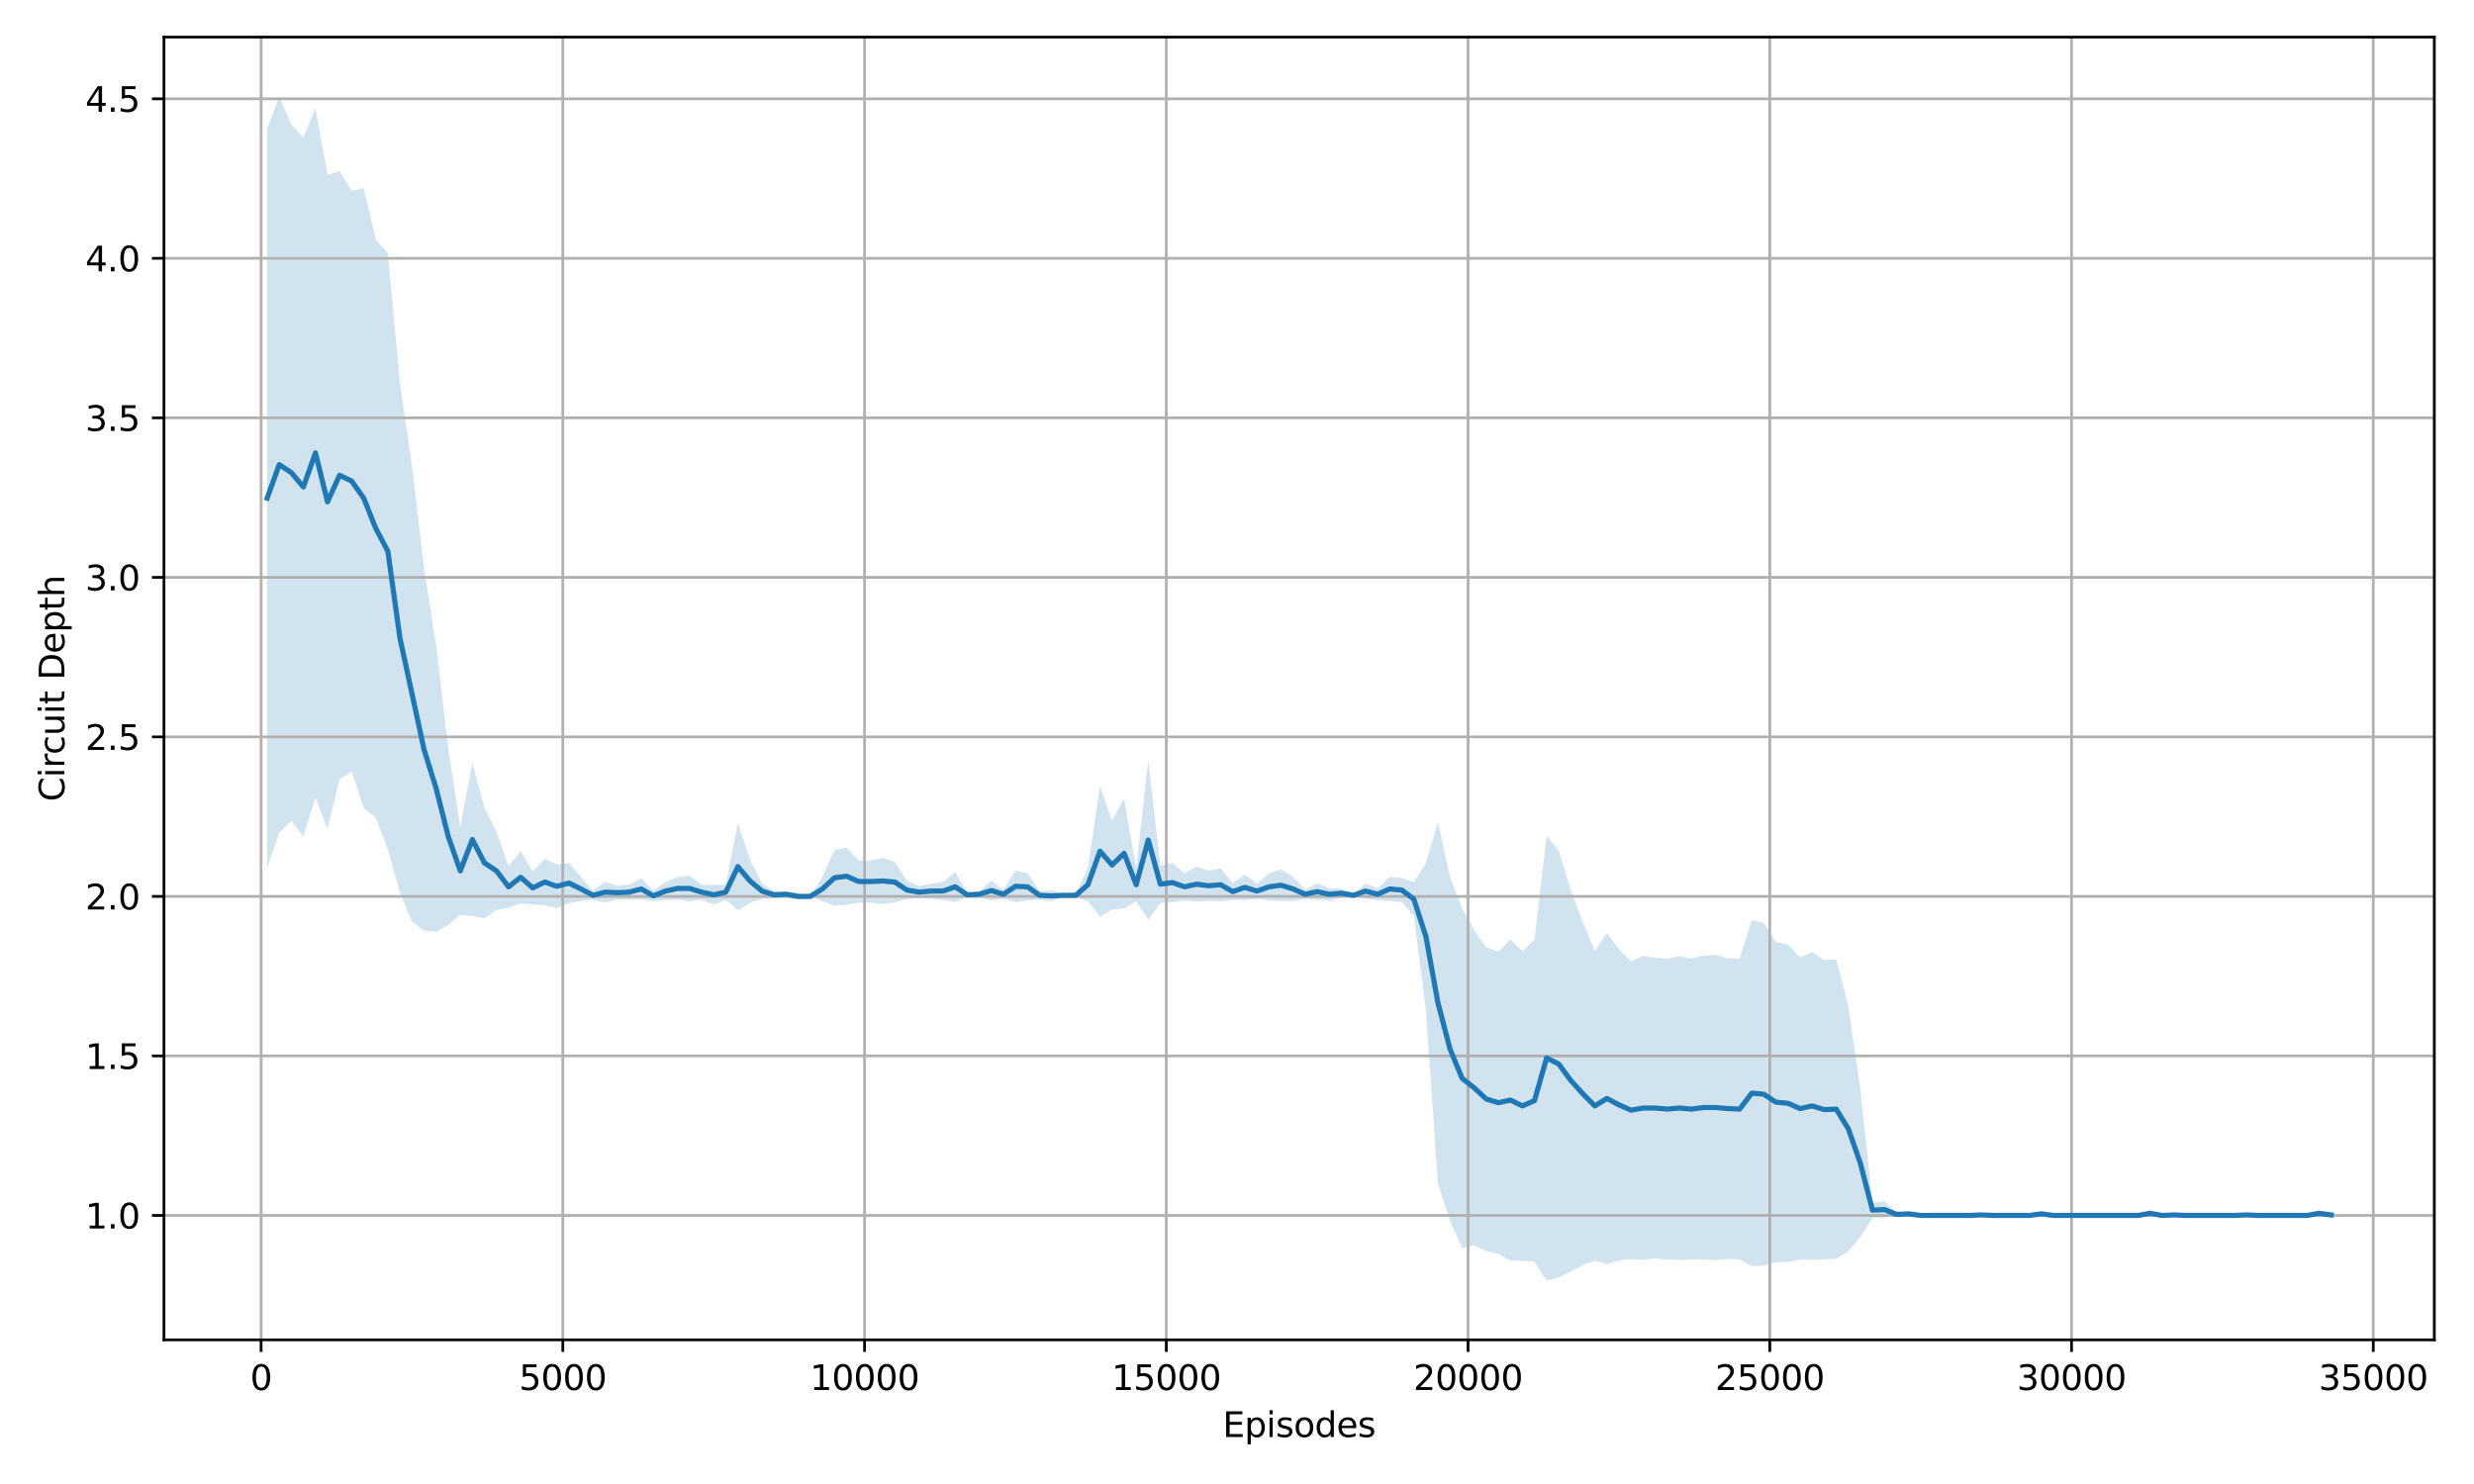 <?xml version="1.0" encoding="utf-8" standalone="no"?>
<!DOCTYPE svg PUBLIC "-//W3C//DTD SVG 1.1//EN"
  "http://www.w3.org/Graphics/SVG/1.1/DTD/svg11.dtd">
<svg xmlns:xlink="http://www.w3.org/1999/xlink" width="720pt" height="432pt" viewBox="0 0 720 432" xmlns="http://www.w3.org/2000/svg" version="1.1">
 <defs>
  <style type="text/css">*{stroke-linejoin: round; stroke-linecap: butt}</style>
 </defs>
 <g id="figure_1">
  <g id="patch_1">
   <path d="M 0 432 
L 720 432 
L 720 0 
L 0 0 
z
" style="fill: #ffffff"/>
  </g>
  <g id="axes_1">
   <g id="patch_2">
    <path d="M 47.72 390.04 
L 708.446 390.04 
L 708.446 10.8 
L 47.72 10.8 
z
" style="fill: #ffffff"/>
   </g>
   <g id="FillBetweenPolyCollection_1">
    <path d="M 77.753 37.576 
L 77.753 252.438 
L 81.266 242.472 
L 84.778 238.892 
L 88.291 243.484 
L 91.804 232.182 
L 95.316 241.268 
L 98.829 226.877 
L 102.341 224.586 
L 105.854 235.199 
L 109.367 237.953 
L 112.879 247.244 
L 116.392 259.873 
L 119.905 268.316 
L 123.417 270.94 
L 126.93 271.255 
L 130.442 269.233 
L 133.955 266.297 
L 137.468 266.654 
L 140.98 267.336 
L 144.493 264.9 
L 148.006 264.213 
L 151.518 262.978 
L 155.031 263.286 
L 158.543 263.554 
L 162.056 264.354 
L 165.569 262.91 
L 169.081 262.283 
L 172.594 261.951 
L 176.107 262.773 
L 179.619 261.834 
L 183.132 261.898 
L 186.645 261.845 
L 190.157 262.325 
L 193.67 262.026 
L 197.182 261.909 
L 200.695 262.347 
L 204.208 261.898 
L 207.72 263.329 
L 211.233 261.898 
L 214.746 264.975 
L 218.258 262.806 
L 221.771 261.588 
L 225.283 261.577 
L 228.796 261.204 
L 232.309 261.823 
L 235.821 260.947 
L 239.334 262.283 
L 242.847 263.629 
L 246.359 263.384 
L 249.872 262.742 
L 253.384 262.742 
L 256.897 263.167 
L 260.41 262.678 
L 263.922 261.716 
L 267.435 261.46 
L 270.948 261.588 
L 274.46 262.026 
L 277.973 262.539 
L 281.486 261.139 
L 284.998 261.204 
L 288.511 262.09 
L 292.023 261.641 
L 295.536 262.603 
L 299.049 262.101 
L 302.561 261.951 
L 306.074 262.325 
L 309.587 261.075 
L 313.099 261.075 
L 316.612 262.358 
L 320.124 266.835 
L 323.637 264.73 
L 327.15 264.389 
L 330.662 262.358 
L 334.175 267.744 
L 337.688 262.86 
L 341.2 262.614 
L 344.713 262.101 
L 348.225 262.422 
L 351.738 262.229 
L 355.251 262.358 
L 358.763 261.962 
L 362.276 262.037 
L 365.789 261.588 
L 369.301 262.101 
L 372.814 262.294 
L 376.327 262.283 
L 379.839 261.641 
L 383.352 261.962 
L 386.864 262.079 
L 390.377 261.332 
L 393.89 261.075 
L 397.402 261.588 
L 400.915 262.079 
L 404.428 262.283 
L 407.94 262.592 
L 411.453 266.601 
L 414.965 293.919 
L 418.478 344.517 
L 421.991 355.462 
L 425.503 363.283 
L 429.016 362.566 
L 432.529 364.143 
L 436.041 365.008 
L 439.554 367.002 
L 443.067 367.031 
L 446.579 367.235 
L 450.092 372.802 
L 453.604 371.878 
L 457.117 370.109 
L 460.63 368.287 
L 464.142 367.031 
L 467.655 367.929 
L 471.168 366.941 
L 474.68 366.518 
L 478.193 366.775 
L 481.705 366.337 
L 485.218 366.647 
L 488.731 366.775 
L 492.243 366.647 
L 495.756 366.62 
L 499.269 366.839 
L 502.781 366.492 
L 506.294 366.647 
L 509.806 368.57 
L 513.319 368.442 
L 516.832 367.48 
L 520.344 367.352 
L 523.857 366.711 
L 527.37 366.726 
L 530.882 366.582 
L 534.395 366.428 
L 537.908 364.274 
L 541.42 360.107 
L 544.933 354.464 
L 548.445 354.528 
L 551.958 353.951 
L 555.471 354.015 
L 558.983 353.823 
L 562.496 353.823 
L 566.009 353.823 
L 569.521 353.823 
L 573.034 353.823 
L 576.546 353.887 
L 580.059 353.823 
L 583.572 353.823 
L 587.084 353.823 
L 590.597 353.823 
L 594.11 354.015 
L 597.622 353.823 
L 601.135 353.823 
L 604.647 353.823 
L 608.16 353.823 
L 611.673 353.823 
L 615.185 353.823 
L 618.698 353.823 
L 622.211 353.823 
L 625.723 354.08 
L 629.236 353.823 
L 632.749 353.887 
L 636.261 353.823 
L 639.774 353.823 
L 643.286 353.823 
L 646.799 353.823 
L 650.312 353.823 
L 653.824 353.887 
L 657.337 353.823 
L 660.85 353.823 
L 664.362 353.823 
L 667.875 353.823 
L 671.387 353.823 
L 674.9 354.08 
L 678.413 353.887 
L 678.413 353.449 
L 678.413 353.449 
L 674.9 352.328 
L 671.387 353.823 
L 667.875 353.823 
L 664.362 353.823 
L 660.85 353.823 
L 657.337 353.823 
L 653.824 353.449 
L 650.312 353.823 
L 646.799 353.823 
L 643.286 353.823 
L 639.774 353.823 
L 636.261 353.823 
L 632.749 353.449 
L 629.236 353.823 
L 625.723 352.328 
L 622.211 353.823 
L 618.698 353.823 
L 615.185 353.823 
L 611.673 353.823 
L 608.16 353.823 
L 604.647 353.823 
L 601.135 353.823 
L 597.622 353.823 
L 594.11 352.702 
L 590.597 353.823 
L 587.084 353.823 
L 583.572 353.823 
L 580.059 353.823 
L 576.546 353.449 
L 573.034 353.823 
L 569.521 353.823 
L 566.009 353.823 
L 562.496 353.823 
L 558.983 353.823 
L 555.471 352.702 
L 551.958 353.076 
L 548.445 349.712 
L 544.933 350.086 
L 541.42 317.2 
L 537.908 292.909 
L 534.395 279.301 
L 530.882 279.456 
L 527.37 277.145 
L 523.857 278.709 
L 520.344 274.971 
L 516.832 274.224 
L 513.319 268.619 
L 509.806 267.871 
L 506.294 279.082 
L 502.781 278.927 
L 499.269 277.961 
L 495.756 278.18 
L 492.243 279.082 
L 488.731 278.335 
L 485.218 279.082 
L 481.705 278.773 
L 478.193 278.335 
L 474.68 279.83 
L 471.168 276.312 
L 467.655 271.608 
L 464.142 276.84 
L 460.63 268.464 
L 457.117 258.902 
L 453.604 247.536 
L 450.092 243.207 
L 446.579 273.541 
L 443.067 276.84 
L 439.554 273.464 
L 436.041 277.006 
L 432.529 275.703 
L 429.016 270.779 
L 425.503 264.49 
L 421.991 255.283 
L 418.478 239.294 
L 414.965 251.195 
L 411.453 256.841 
L 407.94 255.587 
L 404.428 255.277 
L 400.915 258.577 
L 397.402 257.21 
L 393.89 260.2 
L 390.377 258.705 
L 386.864 258.577 
L 383.352 257.146 
L 379.839 259.014 
L 376.327 255.277 
L 372.814 253.099 
L 369.301 254.22 
L 365.789 257.21 
L 362.276 254.594 
L 358.763 257.146 
L 355.251 252.726 
L 351.738 253.473 
L 348.225 252.352 
L 344.713 254.22 
L 341.2 251.231 
L 337.688 251.914 
L 334.175 221.334 
L 330.662 252.726 
L 327.15 232.428 
L 323.637 238.899 
L 320.124 228.744 
L 316.612 252.726 
L 313.099 260.2 
L 309.587 260.2 
L 306.074 259.26 
L 302.561 259.324 
L 299.049 254.22 
L 295.536 253.409 
L 292.023 259.014 
L 288.511 256.399 
L 284.998 259.452 
L 281.486 259.826 
L 277.973 253.783 
L 274.46 256.772 
L 270.948 257.21 
L 267.435 257.957 
L 263.922 256.463 
L 260.41 250.857 
L 256.897 249.749 
L 253.384 250.483 
L 249.872 250.483 
L 246.359 246.746 
L 242.847 247.43 
L 239.334 255.277 
L 235.821 260.947 
L 232.309 260.071 
L 228.796 259.452 
L 225.283 259.388 
L 221.771 257.21 
L 218.258 250.11 
L 214.746 239.582 
L 211.233 257.52 
L 207.72 257.637 
L 204.208 257.52 
L 200.695 254.904 
L 197.182 255.342 
L 193.67 256.772 
L 190.157 259.26 
L 186.645 255.715 
L 183.132 257.52 
L 179.619 257.893 
L 176.107 256.644 
L 172.594 259.324 
L 169.081 255.277 
L 165.569 251.244 
L 162.056 251.658 
L 158.543 249.981 
L 155.031 253.654 
L 151.518 247.771 
L 148.006 252.109 
L 144.493 242.134 
L 140.98 235.054 
L 137.468 222.114 
L 133.955 240.737 
L 130.442 217.677 
L 126.93 187.793 
L 123.417 165.508 
L 119.905 135.625 
L 116.392 111.562 
L 112.879 73.729 
L 109.367 69.707 
L 105.854 54.815 
L 102.341 55.521 
L 98.829 49.825 
L 95.316 50.913 
L 91.804 31.517 
L 88.291 40.029 
L 84.778 36.262 
L 81.266 28.038 
L 77.753 37.576 
z
" clip-path="url(#p56f9a511fd)" style="fill: #1f77b4; fill-opacity: 0.2"/>
   </g>
   <g id="matplotlib.axis_1">
    <g id="xtick_1">
     <g id="line2d_1">
      <path d="M 75.979 390.04 
L 75.979 10.8 
" clip-path="url(#p56f9a511fd)" style="fill: none; stroke: #b0b0b0; stroke-width: 0.8; stroke-linecap: square"/>
     </g>
     <g id="line2d_2">
      <defs>
       <path id="m2de42c09fa" d="M 0 0 
L 0 3.5 
" style="stroke: #000000; stroke-width: 0.8"/>
      </defs>
      <g>
       <use xlink:href="#m2de42c09fa" x="75.979" y="390.04" style="stroke: #000000; stroke-width: 0.8"/>
      </g>
     </g>
     <g id="text_1">
      <!-- 0 -->
      <g transform="translate(72.798 404.638) scale(0.1 -0.1)">
       <defs>
        <path id="DejaVuSans-30" d="M 2034 4250 
Q 1547 4250 1301 3770 
Q 1056 3291 1056 2328 
Q 1056 1369 1301 889 
Q 1547 409 2034 409 
Q 2525 409 2770 889 
Q 3016 1369 3016 2328 
Q 3016 3291 2770 3770 
Q 2525 4250 2034 4250 
z
M 2034 4750 
Q 2819 4750 3233 4129 
Q 3647 3509 3647 2328 
Q 3647 1150 3233 529 
Q 2819 -91 2034 -91 
Q 1250 -91 836 529 
Q 422 1150 422 2328 
Q 422 3509 836 4129 
Q 1250 4750 2034 4750 
z
" transform="scale(0.016)"/>
       </defs>
       <use xlink:href="#DejaVuSans-30"/>
      </g>
     </g>
    </g>
    <g id="xtick_2">
     <g id="line2d_3">
      <path d="M 163.795 390.04 
L 163.795 10.8 
" clip-path="url(#p56f9a511fd)" style="fill: none; stroke: #b0b0b0; stroke-width: 0.8; stroke-linecap: square"/>
     </g>
     <g id="line2d_4">
      <g>
       <use xlink:href="#m2de42c09fa" x="163.795" y="390.04" style="stroke: #000000; stroke-width: 0.8"/>
      </g>
     </g>
     <g id="text_2">
      <!-- 5000 -->
      <g transform="translate(151.07 404.638) scale(0.1 -0.1)">
       <defs>
        <path id="DejaVuSans-35" d="M 691 4666 
L 3169 4666 
L 3169 4134 
L 1269 4134 
L 1269 2991 
Q 1406 3038 1543 3061 
Q 1681 3084 1819 3084 
Q 2600 3084 3056 2656 
Q 3513 2228 3513 1497 
Q 3513 744 3044 326 
Q 2575 -91 1722 -91 
Q 1428 -91 1123 -41 
Q 819 9 494 109 
L 494 744 
Q 775 591 1075 516 
Q 1375 441 1709 441 
Q 2250 441 2565 725 
Q 2881 1009 2881 1497 
Q 2881 1984 2565 2268 
Q 2250 2553 1709 2553 
Q 1456 2553 1204 2497 
Q 953 2441 691 2322 
L 691 4666 
z
" transform="scale(0.016)"/>
       </defs>
       <use xlink:href="#DejaVuSans-35"/>
       <use xlink:href="#DejaVuSans-30" transform="translate(63.623 0)"/>
       <use xlink:href="#DejaVuSans-30" transform="translate(127.246 0)"/>
       <use xlink:href="#DejaVuSans-30" transform="translate(190.869 0)"/>
      </g>
     </g>
    </g>
    <g id="xtick_3">
     <g id="line2d_5">
      <path d="M 251.611 390.04 
L 251.611 10.8 
" clip-path="url(#p56f9a511fd)" style="fill: none; stroke: #b0b0b0; stroke-width: 0.8; stroke-linecap: square"/>
     </g>
     <g id="line2d_6">
      <g>
       <use xlink:href="#m2de42c09fa" x="251.611" y="390.04" style="stroke: #000000; stroke-width: 0.8"/>
      </g>
     </g>
     <g id="text_3">
      <!-- 10000 -->
      <g transform="translate(235.704 404.638) scale(0.1 -0.1)">
       <defs>
        <path id="DejaVuSans-31" d="M 794 531 
L 1825 531 
L 1825 4091 
L 703 3866 
L 703 4441 
L 1819 4666 
L 2450 4666 
L 2450 531 
L 3481 531 
L 3481 0 
L 794 0 
L 794 531 
z
" transform="scale(0.016)"/>
       </defs>
       <use xlink:href="#DejaVuSans-31"/>
       <use xlink:href="#DejaVuSans-30" transform="translate(63.623 0)"/>
       <use xlink:href="#DejaVuSans-30" transform="translate(127.246 0)"/>
       <use xlink:href="#DejaVuSans-30" transform="translate(190.869 0)"/>
       <use xlink:href="#DejaVuSans-30" transform="translate(254.492 0)"/>
      </g>
     </g>
    </g>
    <g id="xtick_4">
     <g id="line2d_7">
      <path d="M 339.426 390.04 
L 339.426 10.8 
" clip-path="url(#p56f9a511fd)" style="fill: none; stroke: #b0b0b0; stroke-width: 0.8; stroke-linecap: square"/>
     </g>
     <g id="line2d_8">
      <g>
       <use xlink:href="#m2de42c09fa" x="339.426" y="390.04" style="stroke: #000000; stroke-width: 0.8"/>
      </g>
     </g>
     <g id="text_4">
      <!-- 15000 -->
      <g transform="translate(323.52 404.638) scale(0.1 -0.1)">
       <use xlink:href="#DejaVuSans-31"/>
       <use xlink:href="#DejaVuSans-35" transform="translate(63.623 0)"/>
       <use xlink:href="#DejaVuSans-30" transform="translate(127.246 0)"/>
       <use xlink:href="#DejaVuSans-30" transform="translate(190.869 0)"/>
       <use xlink:href="#DejaVuSans-30" transform="translate(254.492 0)"/>
      </g>
     </g>
    </g>
    <g id="xtick_5">
     <g id="line2d_9">
      <path d="M 427.242 390.04 
L 427.242 10.8 
" clip-path="url(#p56f9a511fd)" style="fill: none; stroke: #b0b0b0; stroke-width: 0.8; stroke-linecap: square"/>
     </g>
     <g id="line2d_10">
      <g>
       <use xlink:href="#m2de42c09fa" x="427.242" y="390.04" style="stroke: #000000; stroke-width: 0.8"/>
      </g>
     </g>
     <g id="text_5">
      <!-- 20000 -->
      <g transform="translate(411.336 404.638) scale(0.1 -0.1)">
       <defs>
        <path id="DejaVuSans-32" d="M 1228 531 
L 3431 531 
L 3431 0 
L 469 0 
L 469 531 
Q 828 903 1448 1529 
Q 2069 2156 2228 2338 
Q 2531 2678 2651 2914 
Q 2772 3150 2772 3378 
Q 2772 3750 2511 3984 
Q 2250 4219 1831 4219 
Q 1534 4219 1204 4116 
Q 875 4013 500 3803 
L 500 4441 
Q 881 4594 1212 4672 
Q 1544 4750 1819 4750 
Q 2544 4750 2975 4387 
Q 3406 4025 3406 3419 
Q 3406 3131 3298 2873 
Q 3191 2616 2906 2266 
Q 2828 2175 2409 1742 
Q 1991 1309 1228 531 
z
" transform="scale(0.016)"/>
       </defs>
       <use xlink:href="#DejaVuSans-32"/>
       <use xlink:href="#DejaVuSans-30" transform="translate(63.623 0)"/>
       <use xlink:href="#DejaVuSans-30" transform="translate(127.246 0)"/>
       <use xlink:href="#DejaVuSans-30" transform="translate(190.869 0)"/>
       <use xlink:href="#DejaVuSans-30" transform="translate(254.492 0)"/>
      </g>
     </g>
    </g>
    <g id="xtick_6">
     <g id="line2d_11">
      <path d="M 515.058 390.04 
L 515.058 10.8 
" clip-path="url(#p56f9a511fd)" style="fill: none; stroke: #b0b0b0; stroke-width: 0.8; stroke-linecap: square"/>
     </g>
     <g id="line2d_12">
      <g>
       <use xlink:href="#m2de42c09fa" x="515.058" y="390.04" style="stroke: #000000; stroke-width: 0.8"/>
      </g>
     </g>
     <g id="text_6">
      <!-- 25000 -->
      <g transform="translate(499.152 404.638) scale(0.1 -0.1)">
       <use xlink:href="#DejaVuSans-32"/>
       <use xlink:href="#DejaVuSans-35" transform="translate(63.623 0)"/>
       <use xlink:href="#DejaVuSans-30" transform="translate(127.246 0)"/>
       <use xlink:href="#DejaVuSans-30" transform="translate(190.869 0)"/>
       <use xlink:href="#DejaVuSans-30" transform="translate(254.492 0)"/>
      </g>
     </g>
    </g>
    <g id="xtick_7">
     <g id="line2d_13">
      <path d="M 602.874 390.04 
L 602.874 10.8 
" clip-path="url(#p56f9a511fd)" style="fill: none; stroke: #b0b0b0; stroke-width: 0.8; stroke-linecap: square"/>
     </g>
     <g id="line2d_14">
      <g>
       <use xlink:href="#m2de42c09fa" x="602.874" y="390.04" style="stroke: #000000; stroke-width: 0.8"/>
      </g>
     </g>
     <g id="text_7">
      <!-- 30000 -->
      <g transform="translate(586.967 404.638) scale(0.1 -0.1)">
       <defs>
        <path id="DejaVuSans-33" d="M 2597 2516 
Q 3050 2419 3304 2112 
Q 3559 1806 3559 1356 
Q 3559 666 3084 287 
Q 2609 -91 1734 -91 
Q 1441 -91 1130 -33 
Q 819 25 488 141 
L 488 750 
Q 750 597 1062 519 
Q 1375 441 1716 441 
Q 2309 441 2620 675 
Q 2931 909 2931 1356 
Q 2931 1769 2642 2001 
Q 2353 2234 1838 2234 
L 1294 2234 
L 1294 2753 
L 1863 2753 
Q 2328 2753 2575 2939 
Q 2822 3125 2822 3475 
Q 2822 3834 2567 4026 
Q 2313 4219 1838 4219 
Q 1578 4219 1281 4162 
Q 984 4106 628 3988 
L 628 4550 
Q 988 4650 1302 4700 
Q 1616 4750 1894 4750 
Q 2613 4750 3031 4423 
Q 3450 4097 3450 3541 
Q 3450 3153 3228 2886 
Q 3006 2619 2597 2516 
z
" transform="scale(0.016)"/>
       </defs>
       <use xlink:href="#DejaVuSans-33"/>
       <use xlink:href="#DejaVuSans-30" transform="translate(63.623 0)"/>
       <use xlink:href="#DejaVuSans-30" transform="translate(127.246 0)"/>
       <use xlink:href="#DejaVuSans-30" transform="translate(190.869 0)"/>
       <use xlink:href="#DejaVuSans-30" transform="translate(254.492 0)"/>
      </g>
     </g>
    </g>
    <g id="xtick_8">
     <g id="line2d_15">
      <path d="M 690.689 390.04 
L 690.689 10.8 
" clip-path="url(#p56f9a511fd)" style="fill: none; stroke: #b0b0b0; stroke-width: 0.8; stroke-linecap: square"/>
     </g>
     <g id="line2d_16">
      <g>
       <use xlink:href="#m2de42c09fa" x="690.689" y="390.04" style="stroke: #000000; stroke-width: 0.8"/>
      </g>
     </g>
     <g id="text_8">
      <!-- 35000 -->
      <g transform="translate(674.783 404.638) scale(0.1 -0.1)">
       <use xlink:href="#DejaVuSans-33"/>
       <use xlink:href="#DejaVuSans-35" transform="translate(63.623 0)"/>
       <use xlink:href="#DejaVuSans-30" transform="translate(127.246 0)"/>
       <use xlink:href="#DejaVuSans-30" transform="translate(190.869 0)"/>
       <use xlink:href="#DejaVuSans-30" transform="translate(254.492 0)"/>
      </g>
     </g>
    </g>
    <g id="text_9">
     <!-- Episodes -->
     <g transform="translate(355.841 418.317) scale(0.1 -0.1)">
      <defs>
       <path id="DejaVuSans-45" d="M 628 4666 
L 3578 4666 
L 3578 4134 
L 1259 4134 
L 1259 2753 
L 3481 2753 
L 3481 2222 
L 1259 2222 
L 1259 531 
L 3634 531 
L 3634 0 
L 628 0 
L 628 4666 
z
" transform="scale(0.016)"/>
       <path id="DejaVuSans-70" d="M 1159 525 
L 1159 -1331 
L 581 -1331 
L 581 3500 
L 1159 3500 
L 1159 2969 
Q 1341 3281 1617 3432 
Q 1894 3584 2278 3584 
Q 2916 3584 3314 3078 
Q 3713 2572 3713 1747 
Q 3713 922 3314 415 
Q 2916 -91 2278 -91 
Q 1894 -91 1617 61 
Q 1341 213 1159 525 
z
M 3116 1747 
Q 3116 2381 2855 2742 
Q 2594 3103 2138 3103 
Q 1681 3103 1420 2742 
Q 1159 2381 1159 1747 
Q 1159 1113 1420 752 
Q 1681 391 2138 391 
Q 2594 391 2855 752 
Q 3116 1113 3116 1747 
z
" transform="scale(0.016)"/>
       <path id="DejaVuSans-69" d="M 603 3500 
L 1178 3500 
L 1178 0 
L 603 0 
L 603 3500 
z
M 603 4863 
L 1178 4863 
L 1178 4134 
L 603 4134 
L 603 4863 
z
" transform="scale(0.016)"/>
       <path id="DejaVuSans-73" d="M 2834 3397 
L 2834 2853 
Q 2591 2978 2328 3040 
Q 2066 3103 1784 3103 
Q 1356 3103 1142 2972 
Q 928 2841 928 2578 
Q 928 2378 1081 2264 
Q 1234 2150 1697 2047 
L 1894 2003 
Q 2506 1872 2764 1633 
Q 3022 1394 3022 966 
Q 3022 478 2636 193 
Q 2250 -91 1575 -91 
Q 1294 -91 989 -36 
Q 684 19 347 128 
L 347 722 
Q 666 556 975 473 
Q 1284 391 1588 391 
Q 1994 391 2212 530 
Q 2431 669 2431 922 
Q 2431 1156 2273 1281 
Q 2116 1406 1581 1522 
L 1381 1569 
Q 847 1681 609 1914 
Q 372 2147 372 2553 
Q 372 3047 722 3315 
Q 1072 3584 1716 3584 
Q 2034 3584 2315 3537 
Q 2597 3491 2834 3397 
z
" transform="scale(0.016)"/>
       <path id="DejaVuSans-6f" d="M 1959 3097 
Q 1497 3097 1228 2736 
Q 959 2375 959 1747 
Q 959 1119 1226 758 
Q 1494 397 1959 397 
Q 2419 397 2687 759 
Q 2956 1122 2956 1747 
Q 2956 2369 2687 2733 
Q 2419 3097 1959 3097 
z
M 1959 3584 
Q 2709 3584 3137 3096 
Q 3566 2609 3566 1747 
Q 3566 888 3137 398 
Q 2709 -91 1959 -91 
Q 1206 -91 779 398 
Q 353 888 353 1747 
Q 353 2609 779 3096 
Q 1206 3584 1959 3584 
z
" transform="scale(0.016)"/>
       <path id="DejaVuSans-64" d="M 2906 2969 
L 2906 4863 
L 3481 4863 
L 3481 0 
L 2906 0 
L 2906 525 
Q 2725 213 2448 61 
Q 2172 -91 1784 -91 
Q 1150 -91 751 415 
Q 353 922 353 1747 
Q 353 2572 751 3078 
Q 1150 3584 1784 3584 
Q 2172 3584 2448 3432 
Q 2725 3281 2906 2969 
z
M 947 1747 
Q 947 1113 1208 752 
Q 1469 391 1925 391 
Q 2381 391 2643 752 
Q 2906 1113 2906 1747 
Q 2906 2381 2643 2742 
Q 2381 3103 1925 3103 
Q 1469 3103 1208 2742 
Q 947 2381 947 1747 
z
" transform="scale(0.016)"/>
       <path id="DejaVuSans-65" d="M 3597 1894 
L 3597 1613 
L 953 1613 
Q 991 1019 1311 708 
Q 1631 397 2203 397 
Q 2534 397 2845 478 
Q 3156 559 3463 722 
L 3463 178 
Q 3153 47 2828 -22 
Q 2503 -91 2169 -91 
Q 1331 -91 842 396 
Q 353 884 353 1716 
Q 353 2575 817 3079 
Q 1281 3584 2069 3584 
Q 2775 3584 3186 3129 
Q 3597 2675 3597 1894 
z
M 3022 2063 
Q 3016 2534 2758 2815 
Q 2500 3097 2075 3097 
Q 1594 3097 1305 2825 
Q 1016 2553 972 2059 
L 3022 2063 
z
" transform="scale(0.016)"/>
      </defs>
      <use xlink:href="#DejaVuSans-45"/>
      <use xlink:href="#DejaVuSans-70" transform="translate(63.184 0)"/>
      <use xlink:href="#DejaVuSans-69" transform="translate(126.66 0)"/>
      <use xlink:href="#DejaVuSans-73" transform="translate(154.443 0)"/>
      <use xlink:href="#DejaVuSans-6f" transform="translate(206.543 0)"/>
      <use xlink:href="#DejaVuSans-64" transform="translate(267.725 0)"/>
      <use xlink:href="#DejaVuSans-65" transform="translate(331.201 0)"/>
      <use xlink:href="#DejaVuSans-73" transform="translate(392.725 0)"/>
     </g>
    </g>
   </g>
   <g id="matplotlib.axis_2">
    <g id="ytick_1">
     <g id="line2d_17">
      <path d="M 47.72 353.823 
L 708.446 353.823 
" clip-path="url(#p56f9a511fd)" style="fill: none; stroke: #b0b0b0; stroke-width: 0.8; stroke-linecap: square"/>
     </g>
     <g id="line2d_18">
      <defs>
       <path id="md38edb7e80" d="M 0 0 
L -3.5 0 
" style="stroke: #000000; stroke-width: 0.8"/>
      </defs>
      <g>
       <use xlink:href="#md38edb7e80" x="47.72" y="353.823" style="stroke: #000000; stroke-width: 0.8"/>
      </g>
     </g>
     <g id="text_10">
      <!-- 1.0 -->
      <g transform="translate(24.817 357.622) scale(0.1 -0.1)">
       <defs>
        <path id="DejaVuSans-2e" d="M 684 794 
L 1344 794 
L 1344 0 
L 684 0 
L 684 794 
z
" transform="scale(0.016)"/>
       </defs>
       <use xlink:href="#DejaVuSans-31"/>
       <use xlink:href="#DejaVuSans-2e" transform="translate(63.623 0)"/>
       <use xlink:href="#DejaVuSans-30" transform="translate(95.41 0)"/>
      </g>
     </g>
    </g>
    <g id="ytick_2">
     <g id="line2d_19">
      <path d="M 47.72 307.385 
L 708.446 307.385 
" clip-path="url(#p56f9a511fd)" style="fill: none; stroke: #b0b0b0; stroke-width: 0.8; stroke-linecap: square"/>
     </g>
     <g id="line2d_20">
      <g>
       <use xlink:href="#md38edb7e80" x="47.72" y="307.385" style="stroke: #000000; stroke-width: 0.8"/>
      </g>
     </g>
     <g id="text_11">
      <!-- 1.5 -->
      <g transform="translate(24.817 311.184) scale(0.1 -0.1)">
       <use xlink:href="#DejaVuSans-31"/>
       <use xlink:href="#DejaVuSans-2e" transform="translate(63.623 0)"/>
       <use xlink:href="#DejaVuSans-35" transform="translate(95.41 0)"/>
      </g>
     </g>
    </g>
    <g id="ytick_3">
     <g id="line2d_21">
      <path d="M 47.72 260.947 
L 708.446 260.947 
" clip-path="url(#p56f9a511fd)" style="fill: none; stroke: #b0b0b0; stroke-width: 0.8; stroke-linecap: square"/>
     </g>
     <g id="line2d_22">
      <g>
       <use xlink:href="#md38edb7e80" x="47.72" y="260.947" style="stroke: #000000; stroke-width: 0.8"/>
      </g>
     </g>
     <g id="text_12">
      <!-- 2.0 -->
      <g transform="translate(24.817 264.746) scale(0.1 -0.1)">
       <use xlink:href="#DejaVuSans-32"/>
       <use xlink:href="#DejaVuSans-2e" transform="translate(63.623 0)"/>
       <use xlink:href="#DejaVuSans-30" transform="translate(95.41 0)"/>
      </g>
     </g>
    </g>
    <g id="ytick_4">
     <g id="line2d_23">
      <path d="M 47.72 214.509 
L 708.446 214.509 
" clip-path="url(#p56f9a511fd)" style="fill: none; stroke: #b0b0b0; stroke-width: 0.8; stroke-linecap: square"/>
     </g>
     <g id="line2d_24">
      <g>
       <use xlink:href="#md38edb7e80" x="47.72" y="214.509" style="stroke: #000000; stroke-width: 0.8"/>
      </g>
     </g>
     <g id="text_13">
      <!-- 2.5 -->
      <g transform="translate(24.817 218.308) scale(0.1 -0.1)">
       <use xlink:href="#DejaVuSans-32"/>
       <use xlink:href="#DejaVuSans-2e" transform="translate(63.623 0)"/>
       <use xlink:href="#DejaVuSans-35" transform="translate(95.41 0)"/>
      </g>
     </g>
    </g>
    <g id="ytick_5">
     <g id="line2d_25">
      <path d="M 47.72 168.071 
L 708.446 168.071 
" clip-path="url(#p56f9a511fd)" style="fill: none; stroke: #b0b0b0; stroke-width: 0.8; stroke-linecap: square"/>
     </g>
     <g id="line2d_26">
      <g>
       <use xlink:href="#md38edb7e80" x="47.72" y="168.071" style="stroke: #000000; stroke-width: 0.8"/>
      </g>
     </g>
     <g id="text_14">
      <!-- 3.0 -->
      <g transform="translate(24.817 171.87) scale(0.1 -0.1)">
       <use xlink:href="#DejaVuSans-33"/>
       <use xlink:href="#DejaVuSans-2e" transform="translate(63.623 0)"/>
       <use xlink:href="#DejaVuSans-30" transform="translate(95.41 0)"/>
      </g>
     </g>
    </g>
    <g id="ytick_6">
     <g id="line2d_27">
      <path d="M 47.72 121.633 
L 708.446 121.633 
" clip-path="url(#p56f9a511fd)" style="fill: none; stroke: #b0b0b0; stroke-width: 0.8; stroke-linecap: square"/>
     </g>
     <g id="line2d_28">
      <g>
       <use xlink:href="#md38edb7e80" x="47.72" y="121.633" style="stroke: #000000; stroke-width: 0.8"/>
      </g>
     </g>
     <g id="text_15">
      <!-- 3.5 -->
      <g transform="translate(24.817 125.432) scale(0.1 -0.1)">
       <use xlink:href="#DejaVuSans-33"/>
       <use xlink:href="#DejaVuSans-2e" transform="translate(63.623 0)"/>
       <use xlink:href="#DejaVuSans-35" transform="translate(95.41 0)"/>
      </g>
     </g>
    </g>
    <g id="ytick_7">
     <g id="line2d_29">
      <path d="M 47.72 75.195 
L 708.446 75.195 
" clip-path="url(#p56f9a511fd)" style="fill: none; stroke: #b0b0b0; stroke-width: 0.8; stroke-linecap: square"/>
     </g>
     <g id="line2d_30">
      <g>
       <use xlink:href="#md38edb7e80" x="47.72" y="75.195" style="stroke: #000000; stroke-width: 0.8"/>
      </g>
     </g>
     <g id="text_16">
      <!-- 4.0 -->
      <g transform="translate(24.817 78.994) scale(0.1 -0.1)">
       <defs>
        <path id="DejaVuSans-34" d="M 2419 4116 
L 825 1625 
L 2419 1625 
L 2419 4116 
z
M 2253 4666 
L 3047 4666 
L 3047 1625 
L 3713 1625 
L 3713 1100 
L 3047 1100 
L 3047 0 
L 2419 0 
L 2419 1100 
L 313 1100 
L 313 1709 
L 2253 4666 
z
" transform="scale(0.016)"/>
       </defs>
       <use xlink:href="#DejaVuSans-34"/>
       <use xlink:href="#DejaVuSans-2e" transform="translate(63.623 0)"/>
       <use xlink:href="#DejaVuSans-30" transform="translate(95.41 0)"/>
      </g>
     </g>
    </g>
    <g id="ytick_8">
     <g id="line2d_31">
      <path d="M 47.72 28.757 
L 708.446 28.757 
" clip-path="url(#p56f9a511fd)" style="fill: none; stroke: #b0b0b0; stroke-width: 0.8; stroke-linecap: square"/>
     </g>
     <g id="line2d_32">
      <g>
       <use xlink:href="#md38edb7e80" x="47.72" y="28.757" style="stroke: #000000; stroke-width: 0.8"/>
      </g>
     </g>
     <g id="text_17">
      <!-- 4.5 -->
      <g transform="translate(24.817 32.556) scale(0.1 -0.1)">
       <use xlink:href="#DejaVuSans-34"/>
       <use xlink:href="#DejaVuSans-2e" transform="translate(63.623 0)"/>
       <use xlink:href="#DejaVuSans-35" transform="translate(95.41 0)"/>
      </g>
     </g>
    </g>
    <g id="text_18">
     <!-- Circuit Depth -->
     <g transform="translate(18.737 233.329) rotate(-90) scale(0.1 -0.1)">
      <defs>
       <path id="DejaVuSans-43" d="M 4122 4306 
L 4122 3641 
Q 3803 3938 3442 4084 
Q 3081 4231 2675 4231 
Q 1875 4231 1450 3742 
Q 1025 3253 1025 2328 
Q 1025 1406 1450 917 
Q 1875 428 2675 428 
Q 3081 428 3442 575 
Q 3803 722 4122 1019 
L 4122 359 
Q 3791 134 3420 21 
Q 3050 -91 2638 -91 
Q 1578 -91 968 557 
Q 359 1206 359 2328 
Q 359 3453 968 4101 
Q 1578 4750 2638 4750 
Q 3056 4750 3426 4639 
Q 3797 4528 4122 4306 
z
" transform="scale(0.016)"/>
       <path id="DejaVuSans-72" d="M 2631 2963 
Q 2534 3019 2420 3045 
Q 2306 3072 2169 3072 
Q 1681 3072 1420 2755 
Q 1159 2438 1159 1844 
L 1159 0 
L 581 0 
L 581 3500 
L 1159 3500 
L 1159 2956 
Q 1341 3275 1631 3429 
Q 1922 3584 2338 3584 
Q 2397 3584 2469 3576 
Q 2541 3569 2628 3553 
L 2631 2963 
z
" transform="scale(0.016)"/>
       <path id="DejaVuSans-63" d="M 3122 3366 
L 3122 2828 
Q 2878 2963 2633 3030 
Q 2388 3097 2138 3097 
Q 1578 3097 1268 2742 
Q 959 2388 959 1747 
Q 959 1106 1268 751 
Q 1578 397 2138 397 
Q 2388 397 2633 464 
Q 2878 531 3122 666 
L 3122 134 
Q 2881 22 2623 -34 
Q 2366 -91 2075 -91 
Q 1284 -91 818 406 
Q 353 903 353 1747 
Q 353 2603 823 3093 
Q 1294 3584 2113 3584 
Q 2378 3584 2631 3529 
Q 2884 3475 3122 3366 
z
" transform="scale(0.016)"/>
       <path id="DejaVuSans-75" d="M 544 1381 
L 544 3500 
L 1119 3500 
L 1119 1403 
Q 1119 906 1312 657 
Q 1506 409 1894 409 
Q 2359 409 2629 706 
Q 2900 1003 2900 1516 
L 2900 3500 
L 3475 3500 
L 3475 0 
L 2900 0 
L 2900 538 
Q 2691 219 2414 64 
Q 2138 -91 1772 -91 
Q 1169 -91 856 284 
Q 544 659 544 1381 
z
M 1991 3584 
L 1991 3584 
z
" transform="scale(0.016)"/>
       <path id="DejaVuSans-74" d="M 1172 4494 
L 1172 3500 
L 2356 3500 
L 2356 3053 
L 1172 3053 
L 1172 1153 
Q 1172 725 1289 603 
Q 1406 481 1766 481 
L 2356 481 
L 2356 0 
L 1766 0 
Q 1100 0 847 248 
Q 594 497 594 1153 
L 594 3053 
L 172 3053 
L 172 3500 
L 594 3500 
L 594 4494 
L 1172 4494 
z
" transform="scale(0.016)"/>
       <path id="DejaVuSans-20" transform="scale(0.016)"/>
       <path id="DejaVuSans-44" d="M 1259 4147 
L 1259 519 
L 2022 519 
Q 2988 519 3436 956 
Q 3884 1394 3884 2338 
Q 3884 3275 3436 3711 
Q 2988 4147 2022 4147 
L 1259 4147 
z
M 628 4666 
L 1925 4666 
Q 3281 4666 3915 4102 
Q 4550 3538 4550 2338 
Q 4550 1131 3912 565 
Q 3275 0 1925 0 
L 628 0 
L 628 4666 
z
" transform="scale(0.016)"/>
       <path id="DejaVuSans-68" d="M 3513 2113 
L 3513 0 
L 2938 0 
L 2938 2094 
Q 2938 2591 2744 2837 
Q 2550 3084 2163 3084 
Q 1697 3084 1428 2787 
Q 1159 2491 1159 1978 
L 1159 0 
L 581 0 
L 581 4863 
L 1159 4863 
L 1159 2956 
Q 1366 3272 1645 3428 
Q 1925 3584 2291 3584 
Q 2894 3584 3203 3211 
Q 3513 2838 3513 2113 
z
" transform="scale(0.016)"/>
      </defs>
      <use xlink:href="#DejaVuSans-43"/>
      <use xlink:href="#DejaVuSans-69" transform="translate(69.824 0)"/>
      <use xlink:href="#DejaVuSans-72" transform="translate(97.607 0)"/>
      <use xlink:href="#DejaVuSans-63" transform="translate(136.471 0)"/>
      <use xlink:href="#DejaVuSans-75" transform="translate(191.451 0)"/>
      <use xlink:href="#DejaVuSans-69" transform="translate(254.83 0)"/>
      <use xlink:href="#DejaVuSans-74" transform="translate(282.613 0)"/>
      <use xlink:href="#DejaVuSans-20" transform="translate(321.822 0)"/>
      <use xlink:href="#DejaVuSans-44" transform="translate(353.609 0)"/>
      <use xlink:href="#DejaVuSans-65" transform="translate(430.611 0)"/>
      <use xlink:href="#DejaVuSans-70" transform="translate(492.135 0)"/>
      <use xlink:href="#DejaVuSans-74" transform="translate(555.611 0)"/>
      <use xlink:href="#DejaVuSans-68" transform="translate(594.82 0)"/>
     </g>
    </g>
   </g>
   <g id="line2d_33">
    <path d="M 77.753 145.007 
L 81.266 135.255 
L 84.778 137.577 
L 88.291 141.756 
L 91.804 131.849 
L 95.316 146.09 
L 98.829 138.351 
L 102.341 140.054 
L 105.854 145.007 
L 109.367 153.83 
L 112.879 160.486 
L 116.392 185.718 
L 123.417 218.224 
L 126.93 229.524 
L 130.442 243.455 
L 133.955 253.517 
L 137.468 244.384 
L 140.98 251.195 
L 144.493 253.517 
L 148.006 258.161 
L 151.518 255.375 
L 155.031 258.47 
L 158.543 256.768 
L 162.056 258.006 
L 165.569 257.077 
L 169.081 258.78 
L 172.594 260.637 
L 176.107 259.709 
L 179.619 259.864 
L 183.132 259.709 
L 186.645 258.78 
L 190.157 260.792 
L 193.67 259.399 
L 197.182 258.625 
L 200.695 258.625 
L 204.208 259.709 
L 207.72 260.483 
L 211.233 259.709 
L 214.746 252.279 
L 218.258 256.458 
L 221.771 259.399 
L 225.283 260.483 
L 228.796 260.328 
L 232.309 260.947 
L 235.821 260.947 
L 239.334 258.78 
L 242.847 255.529 
L 246.359 255.065 
L 249.872 256.613 
L 253.384 256.613 
L 256.897 256.458 
L 260.41 256.768 
L 263.922 259.09 
L 267.435 259.709 
L 270.948 259.399 
L 274.46 259.399 
L 277.973 258.161 
L 281.486 260.483 
L 284.998 260.328 
L 288.511 259.244 
L 292.023 260.328 
L 295.536 258.006 
L 299.049 258.161 
L 302.561 260.637 
L 306.074 260.792 
L 309.587 260.637 
L 313.099 260.637 
L 316.612 257.542 
L 320.124 247.79 
L 323.637 251.814 
L 327.15 248.409 
L 330.662 257.542 
L 334.175 244.539 
L 337.688 257.387 
L 341.2 256.922 
L 344.713 258.161 
L 348.225 257.387 
L 351.738 257.851 
L 355.251 257.542 
L 358.763 259.554 
L 362.276 258.316 
L 365.789 259.399 
L 369.301 258.161 
L 372.814 257.696 
L 376.327 258.78 
L 379.839 260.328 
L 383.352 259.554 
L 386.864 260.328 
L 390.377 260.018 
L 393.89 260.637 
L 397.402 259.399 
L 400.915 260.328 
L 404.428 258.78 
L 407.94 259.09 
L 411.453 261.721 
L 414.965 272.557 
L 418.478 291.906 
L 421.991 305.373 
L 425.503 313.886 
L 429.016 316.673 
L 432.529 319.923 
L 436.041 321.007 
L 439.554 320.233 
L 443.067 321.936 
L 446.579 320.388 
L 450.092 308.004 
L 453.604 309.707 
L 457.117 314.506 
L 460.63 318.375 
L 464.142 321.936 
L 467.655 319.769 
L 471.168 321.626 
L 474.68 323.174 
L 478.193 322.555 
L 481.705 322.555 
L 485.218 322.864 
L 488.731 322.555 
L 492.243 322.864 
L 495.756 322.4 
L 499.269 322.4 
L 502.781 322.71 
L 506.294 322.864 
L 509.806 318.221 
L 513.319 318.53 
L 516.832 320.852 
L 520.344 321.162 
L 523.857 322.71 
L 527.37 321.936 
L 530.882 323.019 
L 534.395 322.864 
L 537.908 328.592 
L 541.42 338.653 
L 544.933 352.275 
L 548.445 352.12 
L 551.958 353.513 
L 555.471 353.359 
L 558.983 353.823 
L 573.034 353.823 
L 576.546 353.668 
L 580.059 353.823 
L 590.597 353.823 
L 594.11 353.359 
L 597.622 353.823 
L 622.211 353.823 
L 625.723 353.204 
L 629.236 353.823 
L 632.749 353.668 
L 636.261 353.823 
L 650.312 353.823 
L 653.824 353.668 
L 657.337 353.823 
L 671.387 353.823 
L 674.9 353.204 
L 678.413 353.668 
L 678.413 353.668 
" clip-path="url(#p56f9a511fd)" style="fill: none; stroke: #1f77b4; stroke-width: 1.5; stroke-linecap: square"/>
   </g>
   <g id="patch_3">
    <path d="M 47.72 390.04 
L 47.72 10.8 
" style="fill: none; stroke: #000000; stroke-width: 0.8; stroke-linejoin: miter; stroke-linecap: square"/>
   </g>
   <g id="patch_4">
    <path d="M 708.446 390.04 
L 708.446 10.8 
" style="fill: none; stroke: #000000; stroke-width: 0.8; stroke-linejoin: miter; stroke-linecap: square"/>
   </g>
   <g id="patch_5">
    <path d="M 47.72 390.04 
L 708.446 390.04 
" style="fill: none; stroke: #000000; stroke-width: 0.8; stroke-linejoin: miter; stroke-linecap: square"/>
   </g>
   <g id="patch_6">
    <path d="M 47.72 10.8 
L 708.446 10.8 
" style="fill: none; stroke: #000000; stroke-width: 0.8; stroke-linejoin: miter; stroke-linecap: square"/>
   </g>
  </g>
 </g>
 <defs>
  <clipPath id="p56f9a511fd">
   <rect x="47.72" y="10.8" width="660.726" height="379.24"/>
  </clipPath>
 </defs>
</svg>
